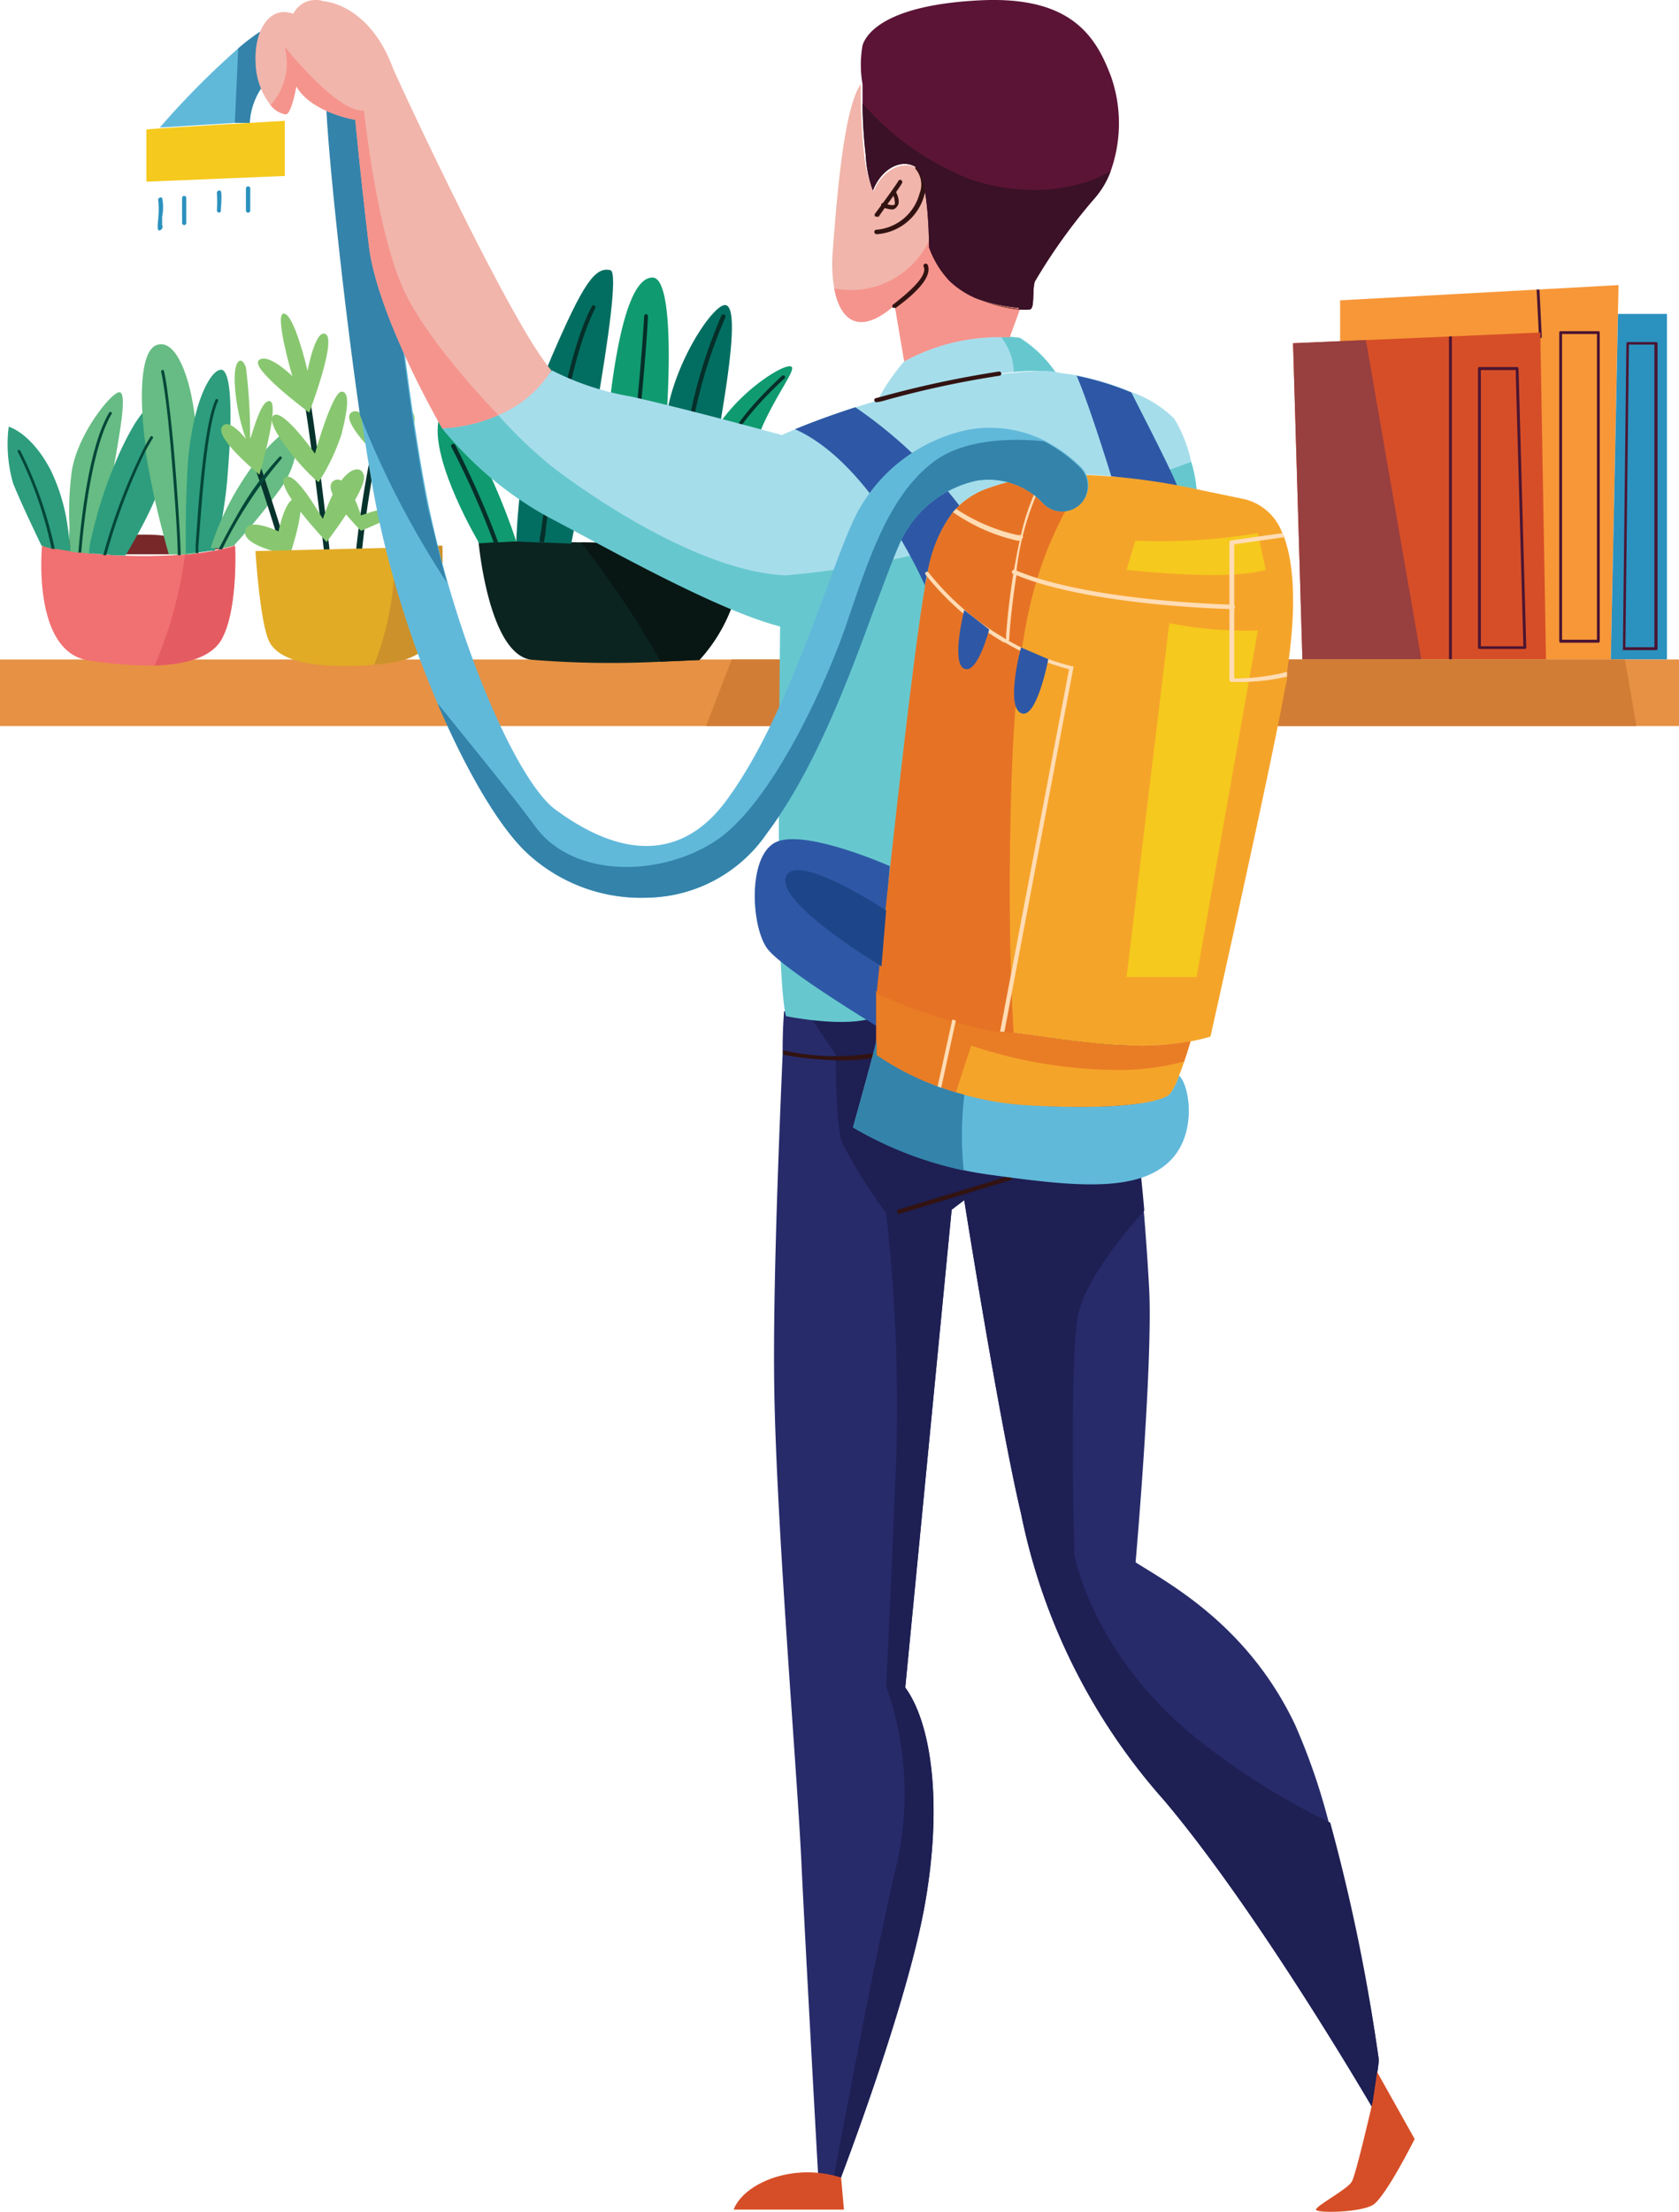 <svg id="ëÎÓÈ_1" data-name="ëÎÓÈ 1" xmlns="http://www.w3.org/2000/svg" viewBox="0 0 100.23 131.97"><defs><style>.cls-1{fill:#f79738;}.cls-2{fill:#4b1532;}.cls-3{fill:#d64e27;}.cls-4{fill:#2b91be;}.cls-5{fill:#983f40;}.cls-6{fill:#e69143;}.cls-7{fill:#d17d35;}.cls-8{fill:#0c2420;}.cls-9{fill:#109a70;}.cls-10{fill:#062f29;}.cls-11{fill:#026e61;}.cls-12{fill:#081714;}.cls-13{fill:#782829;}.cls-14{fill:#f17071;}.cls-15{fill:#2d9d7d;}.cls-16{fill:#66bc84;}.cls-17{fill:#06332c;}.cls-18{fill:#88c770;}.cls-19{fill:#e1ab25;}.cls-20{fill:#044738;}.cls-21{fill:#e55b62;}.cls-22{fill:#cc912a;}.cls-23{fill:#61b9da;}.cls-24{fill:#3483aa;}.cls-25{fill:#272b6a;}.cls-26{fill:#1e1f53;}.cls-27{fill:#a6ddeb;}.cls-28{fill:#66c8ce;}.cls-29{fill:#f1b5ab;}.cls-30{fill:#f5948d;}.cls-31{fill:#321312;}.cls-32{fill:#9d4236;}.cls-33{fill:#5b1436;}.cls-34{fill:#2e58a6;}.cls-35{fill:#f5a42a;}.cls-36,.cls-38{fill:#e67325;}.cls-36{opacity:0.8;}.cls-37{fill:#f5c91d;}.cls-39{fill:#ffdcb4;}.cls-40{fill:#1c4689;}.cls-41{fill:#3a1126;}</style></defs><polygon class="cls-1" points="96.62 17.01 96.16 39.35 80.81 39.35 80 20.35 80 17.92 91.72 17.28 91.9 17.27 96.62 17.01"/><path class="cls-2" d="M135.73,65.79h-2.25a.09.09,0,0,1-.08-.09V47.29a.08.08,0,0,1,.08-.09h2.25a.08.08,0,0,1,.09.09V65.7A.09.09,0,0,1,135.73,65.79Zm-2.16-.18h2.08V47.37h-2.08Z" transform="translate(-40.32 -27.44)"/><path class="cls-2" d="M132.36,47.53a.09.09,0,0,1-.08.09h0a.09.09,0,0,1-.09-.09l-.14-2.81h.17Z" transform="translate(-40.32 -27.44)"/><polygon class="cls-3" points="92.29 39.35 77.75 39.35 77.19 20.48 81.54 20.29 86.5 20.08 86.67 20.07 91.95 19.84 92.29 39.35"/><path class="cls-2" d="M131.35,66.16h-2.72a.09.09,0,0,1-.08-.09V49.42a.09.09,0,0,1,.08-.08h2.26a.08.08,0,0,1,.08.08l.46,16.63v0A.09.09,0,0,1,131.35,66.16ZM128.72,66h2.54l-.46-16.48h-2.08Z" transform="translate(-40.32 -27.44)"/><polygon class="cls-2" points="86.67 20.07 86.67 39.35 86.5 39.35 86.5 20.08 86.67 20.07"/><polygon class="cls-4" points="96.59 18.73 99.51 18.73 99.51 39.35 96.16 39.35 96.59 18.73"/><path class="cls-2" d="M139.17,66.23h-1.91l-.06,0a.14.14,0,0,1,0-.07l.21-18.22a.09.09,0,0,1,.09-.09h1.69a.09.09,0,0,1,.08.09V66.15A.09.09,0,0,1,139.17,66.23Zm-1.82-.17h1.73V48h-1.52Z" transform="translate(-40.32 -27.44)"/><polygon class="cls-5" points="84.85 39.35 77.75 39.35 77.19 20.48 81.54 20.29 84.85 39.35"/><rect class="cls-6" y="39.35" width="100.23" height="3.97"/><polygon class="cls-7" points="97.69 43.32 42.15 43.32 43.68 39.35 97 39.35 97.69 43.32"/><path class="cls-8" d="M84.61,60a9.71,9.71,0,0,1-2.54,6.82l-2.31.1A58.28,58.28,0,0,1,72,66.8c-2.54-.39-3.12-7.1-3.12-7.1l6.07.1Z" transform="translate(-40.32 -27.44)"/><path class="cls-9" d="M71.14,59.74l-1.08.06-.27,0-.86.06s-2.88-4.82-2.44-7.29S69.66,55.28,71.14,59.74Z" transform="translate(-40.32 -27.44)"/><path class="cls-10" d="M70.06,59.8l-.27,0a50.83,50.83,0,0,0-2.52-5.68A.13.13,0,1,1,67.5,54,53.41,53.41,0,0,1,70.06,59.8Z" transform="translate(-40.32 -27.44)"/><path class="cls-11" d="M74.42,59.88l-1.63-.07h-.26l-1.39-.06s.18-6.54,2.1-11,2.61-5.4,3.52-5.19S74.42,59.88,74.42,59.88Z" transform="translate(-40.32 -27.44)"/><path class="cls-10" d="M75.84,45.86C74.24,49,73.3,56,72.9,59c0,.34-.08.59-.11.79h-.26c0-.23.07-.51.11-.82.41-3,1.35-10.06,3-13.24a.12.12,0,0,1,.17-.06A.14.14,0,0,1,75.84,45.86Z" transform="translate(-40.32 -27.44)"/><path class="cls-9" d="M80.09,52.62h0c0,.1,0,.2,0,.3V53s0,.08,0,.13a59.13,59.13,0,0,1-1,6.75l-1.35,0H77.5l-1.49,0s.42-6.67.91-10S78.15,44,79.27,44,80.35,48.94,80.09,52.62Z" transform="translate(-40.32 -27.44)"/><path class="cls-10" d="M79,46.31c-.11,2.72-1,11.41-1.27,13.55H77.5c.22-2,1.14-10.64,1.27-13.55a.14.14,0,0,1,.13-.13A.13.13,0,0,1,79,46.31Z" transform="translate(-40.32 -27.44)"/><path class="cls-11" d="M83.36,52.44c-.16.94-.34,1.82-.5,2.52a37.82,37.82,0,0,1-1.07,3.81c-.24.74-.41,1.15-.41,1.15H79.71s.18-3.46.35-6.89v-.08c0-.1,0-.2,0-.3h0c.33-3.36,2.89-7.2,3.6-7S83.87,49.4,83.36,52.44Z" transform="translate(-40.32 -27.44)"/><path class="cls-10" d="M83.62,46.38a29.26,29.26,0,0,0-2.1,7.28c-.24,2.12-.75,5.25-.92,6.25h-.25c.15-1,.67-4.14.91-6.27a30.24,30.24,0,0,1,2.14-7.4.14.14,0,0,1,.19,0A.14.14,0,0,1,83.62,46.38Z" transform="translate(-40.32 -27.44)"/><path class="cls-9" d="M85.11,55.07A18.1,18.1,0,0,1,83.43,60l-.85,0h-.74s0-.45,0-1.15a14.41,14.41,0,0,1,.75-4.88,6.18,6.18,0,0,1,.82-1.45c1.44-2,3.86-3.48,4.17-3.19S85.72,52.11,85.11,55.07Z" transform="translate(-40.32 -27.44)"/><path class="cls-10" d="M87.12,50.05s-2.72,2.46-3.2,4c-.29,1-.73,3-1,4.54-.15.69-.24,1.11-.3,1.36h-.26c.07-.32.19-.85.3-1.4.32-1.52.76-3.59,1.06-4.56.49-1.6,3.15-4,3.27-4.11a.12.12,0,0,1,.18,0A.13.13,0,0,1,87.12,50.05Z" transform="translate(-40.32 -27.44)"/><path class="cls-12" d="M84.61,60a9.71,9.71,0,0,1-2.54,6.82l-2.31.1A58,58,0,0,0,75,59.8Z" transform="translate(-40.32 -27.44)"/><path class="cls-13" d="M54.34,60l-.12,0a10.42,10.42,0,0,1-1.09.23l-.23,0c-.28,0-.58.09-.92.13l-.59.07-1,.08c-.52,0-1.07,0-1.65,0q-.48,0-.93,0c-.7,0-1.36-.08-2-.14l-.21,0c-.4,0-.77-.09-1.1-.14h0c-1-.14-1.69-.29-1.69-.29a13.74,13.74,0,0,1,1.64-.35h.06c.37-.07.79-.12,1.27-.17l.38,0c.7-.06,1.48-.09,2.35-.08h.21c.47,0,.91,0,1.33.06s.93.06,1.33.11l.62.07c.42,0,.78.1,1.09.15l.18,0c.53.09.87.17,1,.21Z" transform="translate(-40.32 -27.44)"/><path class="cls-14" d="M53.55,65.58c-.61,1.08-2.15,1.51-4,1.57a24.65,24.65,0,0,1-3.93-.3C42.2,66.33,42.83,60,42.83,60a30.21,30.21,0,0,0,8.51.52,15.48,15.48,0,0,0,3-.52S54.54,63.79,53.55,65.58Z" transform="translate(-40.32 -27.44)"/><path class="cls-15" d="M44.54,60.33h0l-.9-.14-.19,0L42.8,60c-.43-.89-1.31-2.74-1.7-3.73a8.41,8.41,0,0,1-.26-3.37s1.34.35,2.51,2.6a11.19,11.19,0,0,1,1,3.31h0c.05.31.08.59.1.82C44.54,60.08,44.54,60.33,44.54,60.33Z" transform="translate(-40.32 -27.44)"/><path class="cls-16" d="M47.13,55.23h0c-.05.27-.09.55-.14.81a32.61,32.61,0,0,1-.84,3.43c-.13.43-.25.79-.32,1l-.21,0-.5-.06-.17,0-.43-.06h0c0-.17,0-.39-.05-.64s0-.53,0-.83h0a18.29,18.29,0,0,1,.14-3.36c.37-2.27,2.49-4.84,2.88-4.67S47.5,53.09,47.13,55.23Z" transform="translate(-40.32 -27.44)"/><path class="cls-15" d="M50.68,54.08c0,.13-.09.26-.14.4-.17.5-.35,1-.51,1.53a13.05,13.05,0,0,1-.51,1.34h0c-.32.74-.69,1.45-1,2s-.55,1-.72,1.23c-.39,0-.76,0-1.12-.06l-.18,0-.65-.06-.21,0q0-.44.15-1a25.87,25.87,0,0,1,1.36-4.27h0a17.23,17.23,0,0,1,1.24-2.51c.12-.18.24-.35.37-.52a5.7,5.7,0,0,1,1.41-1.36l.16-.09c.46-.24.84-.24,1,.06C51.59,51.3,51.19,52.56,50.68,54.08Z" transform="translate(-40.32 -27.44)"/><path class="cls-16" d="M52,59.64c0,.16,0,.32,0,.46h0v.36h0l-.57.06-.28,0h-.18l-.57,0c-.08-.26-.19-.66-.32-1.16s-.34-1.31-.52-2.11h0c-.16-.73-.32-1.53-.46-2.33l-.09-.6h0c0-.1,0-.2,0-.3-.09-.64-.16-1.3-.19-1.92-.12-2.14.1-4,1-4.11,1-.18,1.87,1.84,2.16,4.58,0,.51.09,1.06.11,1.61C52,56.4,52,58.39,52,59.64Z" transform="translate(-40.32 -27.44)"/><path class="cls-15" d="M53.91,55.76a26.14,26.14,0,0,1-.39,2.92c-.09.45-.18.83-.26,1.14s-.09.35-.13.48l-.23,0-.76.11-.16,0h0l-.57.06c0-.24,0-.56,0-1,0-.79,0-1.91.08-3.52a18.46,18.46,0,0,1,.41-3.38c.48-2.14,1.24-3.18,1.69-3.06C54.18,49.78,54.17,52.55,53.91,55.76Z" transform="translate(-40.32 -27.44)"/><path class="cls-16" d="M57.11,56.53A35.81,35.81,0,0,1,54.27,60l-.05,0-.64.15-.22,0-.23,0-.23,0c.05-.19.12-.37.18-.55.13-.38.28-.75.44-1.11,1.4-3.19,3.58-5.38,4.07-5.34S58.33,54.76,57.11,56.53Z" transform="translate(-40.32 -27.44)"/><path class="cls-17" d="M59.82,60.39a.16.16,0,0,1-.17-.15c0-.06-.68-5.88-1.11-8.55a.18.18,0,0,1,.35-.06c.42,2.68,1.09,8.51,1.1,8.57a.18.18,0,0,1-.15.19Z" transform="translate(-40.32 -27.44)"/><path class="cls-17" d="M57.32,60.48a.17.17,0,0,1-.17-.13S56,56.57,55.41,55a.17.17,0,1,1,.33-.11c.57,1.58,1.73,5.34,1.74,5.37a.18.18,0,0,1-.11.22Z" transform="translate(-40.32 -27.44)"/><path class="cls-17" d="M61.75,60.34h0a.17.17,0,0,1-.16-.19,61.88,61.88,0,0,1,1.22-7.25.17.17,0,0,1,.21-.13.17.17,0,0,1,.12.21,59.06,59.06,0,0,0-1.2,7.21A.17.17,0,0,1,61.75,60.34Z" transform="translate(-40.32 -27.44)"/><path class="cls-18" d="M58.78,52.06s1.62-4.25,1-4.67-1.1,2.17-1.1,2.17-.77-3.33-1.4-3.41.49,3.73.49,3.73-1.47-1.44-2-.94S58.78,52.06,58.78,52.06Z" transform="translate(-40.32 -27.44)"/><path class="cls-18" d="M55.81,55.76s1.22-4.21.63-4.38-1.14,2.35-1.19,2.19A32,32,0,0,0,55,49.36c-.26-.75-.79-.5-.65,1.22A11.84,11.84,0,0,0,55,53.63s-1.07-1.38-1.44-.69S55.81,55.76,55.81,55.76Z" transform="translate(-40.32 -27.44)"/><path class="cls-18" d="M59.6,58.39c0,.12-1.65-3-2.28-2.45s2.5,3.84,2.5,3.84,2.36-3.08,2.23-3.92S60.62,55.26,59.6,58.39Z" transform="translate(-40.32 -27.44)"/><path class="cls-18" d="M56.6,52.28c-.42.58,1.86,3.28,2.74,3.93a12.38,12.38,0,0,0,1.37-2.87c.3-1.22.56-2.54,0-2.53s-1.59,3.7-1.59,3.7S57.09,51.61,56.6,52.28Z" transform="translate(-40.32 -27.44)"/><path class="cls-18" d="M57.63,60.56s1.12-3.36.41-3.41-1.09,2-1.09,2-1.87-.92-2,0S57.63,60.56,57.63,60.56Z" transform="translate(-40.32 -27.44)"/><path class="cls-18" d="M61.87,59.11s2.54-1,2.34-1.34-2.34.42-2.34.42-.8-2.61-1.64-2.06S61.87,59.11,61.87,59.11Z" transform="translate(-40.32 -27.44)"/><path class="cls-18" d="M62.62,54.42s2.73-.8,2.43-2.13-1.92,1.24-1.92,1.24,1.3-3,.47-3.22-.93,3-.93,3-.71-1.7-1.37-1.26S62.62,54.42,62.62,54.42Z" transform="translate(-40.32 -27.44)"/><path class="cls-19" d="M66.39,64.65c-.41,1.5-1,2.23-3.73,2.45l-.67.05c-3.3.15-4.9-.36-5.52-1.29s-.9-5.54-.9-5.54l8.32-.2L66.72,60A19.89,19.89,0,0,1,66.39,64.65Z" transform="translate(-40.32 -27.44)"/><path class="cls-20" d="M43.59,60.19l-.19,0a23.48,23.48,0,0,0-2-5.76.09.09,0,0,1,0-.12.08.08,0,0,1,.12,0A24.39,24.39,0,0,1,43.59,60.19Z" transform="translate(-40.32 -27.44)"/><path class="cls-20" d="M47,52.11c-1.29,2.14-1.74,7.2-1.83,8.3l-.17,0c.09-1.13.52-6.17,1.85-8.37a.09.09,0,0,1,.12,0A.1.1,0,0,1,47,52.11Z" transform="translate(-40.32 -27.44)"/><path class="cls-20" d="M49.46,53.56c-.17.27-.33.56-.49.86a35.75,35.75,0,0,0-2.31,6.15l-.18,0a35.72,35.72,0,0,1,2.45-6.43c.12-.22.25-.45.38-.65a.08.08,0,0,1,.12,0A.1.1,0,0,1,49.46,53.56Z" transform="translate(-40.32 -27.44)"/><path class="cls-20" d="M51.11,60.57h-.18c0-1.06-.18-3.61-.39-6.09h0c-.11-1.3-.24-2.59-.39-3.64-.07-.46-.13-.88-.21-1.22a.11.11,0,0,1,.07-.11.09.09,0,0,1,.1.07c.07.33.14.72.2,1.17.13,1,.26,2.12.37,3.33h0C50.91,56.65,51.08,59.4,51.11,60.57Z" transform="translate(-40.32 -27.44)"/><path class="cls-20" d="M53.34,51.36c-.71,1.53-1,6.53-1.18,8.67,0,.17,0,.31,0,.42l-.16,0h0c0-.11,0-.24,0-.37h0A.22.22,0,0,0,52,60c.14-2.15.47-7.18,1.2-8.73a.08.08,0,0,1,.11,0A.08.08,0,0,1,53.34,51.36Z" transform="translate(-40.32 -27.44)"/><path class="cls-20" d="M57.12,54.82a25.12,25.12,0,0,0-3.54,5.4l-.22,0,.18-.33c.2-.39.52-1,.9-1.65A18.15,18.15,0,0,1,57,54.7a.08.08,0,0,1,.12,0A.09.09,0,0,1,57.12,54.82Z" transform="translate(-40.32 -27.44)"/><path class="cls-21" d="M53.55,65.58c-.61,1.08-2.15,1.51-4,1.57a24.73,24.73,0,0,0,1.81-6.59,15.48,15.48,0,0,0,3-.52S54.54,63.79,53.55,65.58Z" transform="translate(-40.32 -27.44)"/><path class="cls-22" d="M66.39,64.65c-.41,1.5-1,2.23-3.73,2.45a18,18,0,0,0,1.23-7L66.72,60A19.89,19.89,0,0,1,66.39,64.65Z" transform="translate(-40.32 -27.44)"/><path class="cls-23" d="M56.1,32.45a4.1,4.1,0,0,0-.87,2.32l-.89,0-4.48.28a49.2,49.2,0,0,1,4.68-4.72,12.72,12.72,0,0,1,1.31-1A22.67,22.67,0,0,0,56.1,32.45Z" transform="translate(-40.32 -27.44)"/><path class="cls-24" d="M56.1,32.45a4.1,4.1,0,0,0-.87,2.32l-.89,0,.2-4.44a12.72,12.72,0,0,1,1.31-1A22.67,22.67,0,0,0,56.1,32.45Z" transform="translate(-40.32 -27.44)"/><path class="cls-25" d="M122.63,150.34c0,.29-.4,2.83-.4,2.83s-6.75-11.6-12.4-18.29a36.67,36.67,0,0,1-8.56-17.14c-1.29-5.43-3.39-18.69-3.39-18.69l-.75.57-2.77,28.51c1.56,2.13,2.25,6.92,1.16,13s-5.08,16.45-5.08,16.45l-.37-.1-.91-.25s-.74-13.21-1-18.69-1.5-20.2-1.62-28.33c-.09-6,.31-15.4.5-19.87,0-.09,0-.18,0-.26,0-1.39.09-2.25.08-2.3l1.45.14,19.83,1.88-.11,6.79s.14,1.16.3,3c.11,1.29.23,2.92.33,4.74.23,4.5-.81,16.33-.81,16.33,2,1.27,6.7,3.75,9.52,9.69a37.56,37.56,0,0,1,2,5.78A112.31,112.31,0,0,1,122.63,150.34Z" transform="translate(-40.32 -27.44)"/><path class="cls-26" d="M122.63,150.34c0,.29-.4,2.83-.4,2.83s-6.75-11.6-12.4-18.29a36.67,36.67,0,0,1-8.56-17.14c-1.29-5.43-3.39-18.69-3.39-18.69l-.75.57-2.77,28.51c1.56,2.13,2.25,6.92,1.16,13s-5.08,16.45-5.08,16.45l-.37-.1c.76-4.09,2.66-14.15,3.76-18.71a19.2,19.2,0,0,0-.61-10.73s.33-6.58.61-13.85a102.17,102.17,0,0,0-.61-14.36,33.72,33.72,0,0,1-2.61-4.16c-.43-1.13-.4-5.29-.4-5.29L88.61,88l19.83,1.88-.11,6.79s.14,1.16.3,3c-1.52,1.71-3.73,4.48-4,6.5-.47,3.12-.18,14-.18,14s1.08,6.23,7.74,11.34a42.09,42.09,0,0,0,7.54,4.68A112.31,112.31,0,0,1,122.63,150.34Z" transform="translate(-40.32 -27.44)"/><path class="cls-27" d="M103.33,49.65c-.32,0-.64-.07-1-.08a13.5,13.5,0,0,0-1.49.06,46,46,0,0,0-8.12,1.68A11.71,11.71,0,0,1,94.3,49c.62-.61,3.47-1.49,5.81-1.49a8,8,0,0,1,1.12.08A7.26,7.26,0,0,1,103.33,49.65Z" transform="translate(-40.32 -27.44)"/><path class="cls-28" d="M103.33,49.65c-.32,0-.64-.07-1-.08a13.5,13.5,0,0,0-1.49.06,3.48,3.48,0,0,0-.78-2.1,8,8,0,0,1,1.12.08A7.26,7.26,0,0,1,103.33,49.65Z" transform="translate(-40.32 -27.44)"/><path class="cls-27" d="M111.75,56.64l-1.16-.23h0c-.68-.12-1.37-.24-2.08-.34s-1.23-.15-1.85-.21h0a17.46,17.46,0,0,0-7.17.71,5,5,0,0,0-1.84,1,4.11,4.11,0,0,0-.44.48,5.71,5.71,0,0,0-.41.6,1.71,1.71,0,0,0-.13.23,2.6,2.6,0,0,0-.13.24l-.12.26-.09.21-.13.33a.78.78,0,0,0-.05.14l0,.15,0,.08-.12.38c0,.09-.05.18-.07.27-.07.26-.14.54-.2.84s-.07.33-.1.54c-.88,4.92-2.88,24.21-2.88,24.21l.57.26-.57,1c.09,0,1.66-.55,0,.23s-5.44,0-5.44,0-.35-1-.41-7.1.06-16.15.06-16.15c-3.92-1-10.9-5-13.85-6.53A21.37,21.37,0,0,1,66.72,53,10.77,10.77,0,0,0,70,52.13l.21-.12a14.56,14.56,0,0,0,3.06-2.47,16.33,16.33,0,0,0,4.67,1.55C81.32,51.84,87,53.4,87,53.4c.25-.12.53-.24.8-.35,1.11-.46,2.33-.9,3.6-1.31l1.39-.43a37.74,37.74,0,0,1,9.61-1.74c.31,0,.63,0,1,.08s.81.11,1.21.19a17.15,17.15,0,0,1,3.27,1,6.92,6.92,0,0,1,2.53,1.57A8.09,8.09,0,0,1,111.43,55,7.65,7.65,0,0,1,111.75,56.64Z" transform="translate(-40.32 -27.44)"/><path class="cls-28" d="M87.2,61.77a54,54,0,0,0,8.85-1.51l0,.08-.12.38c0,.09-.05.18-.07.27-.07.26-.14.54-.2.84s-.07.33-.1.54c-.88,4.92-2.88,24.21-2.88,24.21l.57.26-.57,1c.09,0,1.66-.55,0,.23s-5.44,0-5.44,0-.35-1-.41-7.1.06-16.15.06-16.15c-3.92-1-10.9-5-13.85-6.53A21.37,21.37,0,0,1,66.72,53,10.77,10.77,0,0,0,70,52.13a26.58,26.58,0,0,0,3.27,3.15C74.94,56.57,81.79,61.51,87.2,61.77Z" transform="translate(-40.32 -27.44)"/><path class="cls-28" d="M111.75,56.64l-1.16-.23h0c-.68-.12-1.37-.24-2.08-.34L111.43,55A7.65,7.65,0,0,1,111.75,56.64Z" transform="translate(-40.32 -27.44)"/><path class="cls-29" d="M101.19,45.93l-.6,1.64A11.84,11.84,0,0,0,94.3,49l-.57-3.35c-2.14,1.88-3.26.88-3.61-1a8.77,8.77,0,0,1-.09-2.2c.23-3,.64-8.53,1.68-10v0c0,.15,0,.26,0,.33a33.11,33.11,0,0,0,.2,3.89,7,7,0,0,0,.56,2.19C93,37.57,94.2,37,95,37.45c.64.37.79,3.07.83,4.26,0,.34,0,.56,0,.56a3.93,3.93,0,0,0,1.22,2,5.72,5.72,0,0,0,.51.46,4.46,4.46,0,0,0,1.1.59h0A8.17,8.17,0,0,0,101.19,45.93Z" transform="translate(-40.32 -27.44)"/><path class="cls-30" d="M101.19,45.93l-.6,1.64A11.84,11.84,0,0,0,94.3,49l-.57-3.35c-2.14,1.88-3.26.88-3.61-1a5.17,5.17,0,0,0,5.73-3c0,.34,0,.56,0,.56a3.93,3.93,0,0,0,1.22,2,5.72,5.72,0,0,0,.51.46,4.46,4.46,0,0,0,1.1.59h0A8.17,8.17,0,0,0,101.19,45.93Z" transform="translate(-40.32 -27.44)"/><path class="cls-31" d="M94,99.87a.14.14,0,0,1-.13-.1.13.13,0,0,1,.09-.16l6.59-2a.14.14,0,0,1,.17.09.13.13,0,0,1-.09.16l-6.59,2Z" transform="translate(-40.32 -27.44)"/><path class="cls-31" d="M92.67,90.51a9.93,9.93,0,0,1-2.11.2,20.07,20.07,0,0,1-3.49-.34c0-.09,0-.18,0-.26a14.42,14.42,0,0,0,5.53.15.13.13,0,0,1,.16.1A.12.12,0,0,1,92.67,90.51Z" transform="translate(-40.32 -27.44)"/><polygon class="cls-32" points="58.37 17.84 58.36 17.83 58.37 17.83 58.37 17.84"/><path class="cls-32" d="M98.7,45.28a8.17,8.17,0,0,0,2.49.65l0-.09A10.24,10.24,0,0,1,98.7,45.28Z" transform="translate(-40.32 -27.44)"/><path class="cls-33" d="M106.62,37.66a5.23,5.23,0,0,1-1,1.66,33.64,33.64,0,0,0-3.52,4.91c-.17.46,0,1.61-.29,1.67a2.8,2.8,0,0,1-.67,0l0-.09a10.24,10.24,0,0,1-2.53-.56h0a5.28,5.28,0,0,1-1.61-1.05,5.76,5.76,0,0,1-1.22-2s0-4.35-.84-4.82-2,.12-2.51,1.43A7,7,0,0,1,92,36.69a29,29,0,0,1-.19-3.08c0-.49,0-.81,0-.81s0-.18,0-.33a6.72,6.72,0,0,1,0-2.32c.25-.81,1.57-2.42,7-2.69s6.93,2.11,7.85,4.59A8.49,8.49,0,0,1,106.62,37.66Z" transform="translate(-40.32 -27.44)"/><path class="cls-32" d="M97.08,44.23a5.75,5.75,0,0,1-1.22-2A3.9,3.9,0,0,0,97.08,44.23Z" transform="translate(-40.32 -27.44)"/><path class="cls-34" d="M93.44,79.12l-.22,2.64-.28,3.34-.29,3.56s-5.44-3.29-6.48-4.56-1.27-5.83.61-6.47S93.44,79.12,93.44,79.12Z" transform="translate(-40.32 -27.44)"/><path class="cls-34" d="M110.59,56.41h0l-3.93-.55h0s-1.33-4.33-2.07-6a17.15,17.15,0,0,1,3.27,1C108.43,52,110.1,55.21,110.59,56.41Z" transform="translate(-40.32 -27.44)"/><path class="cls-3" d="M90.53,157.37a6.55,6.55,0,0,0-4,0c-2.07.7-2.41,1.91-2.41,1.91h6.58Z" transform="translate(-40.32 -27.44)"/><path class="cls-3" d="M122.28,152.78s-1,4.37-1.26,4.83-2.14,1.44-2.14,1.67,2.65.18,3.4-.28,2.49-3.93,2.49-3.93l-2.24-4Z" transform="translate(-40.32 -27.44)"/><path class="cls-23" d="M109.83,97c-2.08,1.62-5.89,1.16-10.51.52-.5-.07-1-.15-1.47-.26a22.26,22.26,0,0,1-6.61-2.56s1.41-5,1.41-5.26v.93a16.49,16.49,0,0,0,5.24,2.37,18.91,18.91,0,0,0,3.74.63c5.48.34,8.08-.18,8.54-.69a4.19,4.19,0,0,0,.53-1.07C111.35,92.17,111.9,95.41,109.83,97Z" transform="translate(-40.32 -27.44)"/><path class="cls-35" d="M111.39,89.57s-.16.56-.38,1.21c-.09.28-.2.57-.31.85a4.19,4.19,0,0,1-.53,1.07c-.46.51-3.06,1-8.54.69a18.41,18.41,0,0,1-4.21-.76l-.92-.3-.25-.09a15.07,15.07,0,0,1-3.6-1.85V86.58l.57.26a33,33,0,0,0,3.91,1.41l.25.08a24.46,24.46,0,0,0,3.16.67c3.67.52,7.47,1.22,10.84.57Z" transform="translate(-40.32 -27.44)"/><path class="cls-34" d="M97.6,57.63a4,4,0,0,0-.44.47,5.71,5.71,0,0,0-.41.6,1.71,1.71,0,0,0-.13.23,1.83,1.83,0,0,0-.13.24l-.12.26-.09.21-.13.33a.78.78,0,0,0-.05.14c0,.07,0,.15-.08.23l-.12.38c0,.09-.05.18-.07.27-.07.26-.14.54-.2.84s-.07.33-.1.54C95,61.16,92,54.93,87.78,53.05c1.11-.46,2.33-.9,3.6-1.31a27.11,27.11,0,0,1,6.22,5.88Z" transform="translate(-40.32 -27.44)"/><path class="cls-35" d="M117.15,67.53l0,.28c0,.26-.08.52-.13.77-.75,4.27-4.44,20.71-4.44,20.71a11.52,11.52,0,0,1-1.16.28c-3.28.63-7,0-10.55-.52l-.29,0-.26,0-.26,0a30.69,30.69,0,0,1-6.8-2.08l-.57-.26s2-19.28,2.88-24.21c0-.21.07-.39.1-.54s0-.07,0-.1,0-.19.07-.29A8.1,8.1,0,0,1,97.21,58l.18-.2.21-.21a4.92,4.92,0,0,1,1.84-1.06,13.8,13.8,0,0,1,2.94-.67h0l.32,0a18.54,18.54,0,0,1,2.47-.08,37.72,37.72,0,0,1,6.58.85l2.75.57a3.21,3.21,0,0,1,2.35,2,2.56,2.56,0,0,1,.11.24C117.77,61.63,117.56,64.84,117.15,67.53Z" transform="translate(-40.32 -27.44)"/><path class="cls-36" d="M111.39,89.57s-.16.56-.38,1.21a15.39,15.39,0,0,1-3.71.5,28,28,0,0,1-9-1.45s-.55,1.63-.92,2.8l-.92-.3-.25-.09a15.07,15.07,0,0,1-3.6-1.85V86.58l.57.26a33,33,0,0,0,3.91,1.41l.25.08a24.46,24.46,0,0,0,3.16.67c3.67.52,7.47,1.22,10.84.57Z" transform="translate(-40.32 -27.44)"/><path class="cls-37" d="M49.06,35.17c.18-.06,8.26-.52,8.26-.52v3.29l-8.26.34Z" transform="translate(-40.32 -27.44)"/><path class="cls-38" d="M100.83,89.05l-.29,0-.26,0-.26,0a30.69,30.69,0,0,1-6.8-2.08l-.57-.26s2-19.28,2.88-24.21c0-.21.07-.39.1-.54s0-.07,0-.1,0-.19.07-.29A8.1,8.1,0,0,1,97.21,58l.18-.2.21-.21a4.92,4.92,0,0,1,1.84-1.06,13.8,13.8,0,0,1,2.94-.67h0l.32,0a18.54,18.54,0,0,1,2.47-.08c-3,4.81-4.22,8.5-4.5,19.41C100.51,81.38,100.65,86,100.83,89.05Z" transform="translate(-40.32 -27.44)"/><path class="cls-23" d="M104.83,57.5a1.56,1.56,0,0,1-2.21,0,4.47,4.47,0,0,0-4-1.38,6.55,6.55,0,0,0-4.44,3.42c-.48,1-1,2.49-1.68,4.24-1.47,4-3.48,9.49-6.4,13.38A8.81,8.81,0,0,1,79,81a10,10,0,0,1-7.33-2.77c-1.66-1.62-3.57-4.93-5.24-8.84h0a60.71,60.71,0,0,1-3.5-11c-.35-1.65-.71-3.83-1.06-6.24-1.16-8-2.18-18.38-2-19.16a1.56,1.56,0,0,1,3.07.43c0,1.19,1.38,16.51,3,24.32.32,1.51.69,3,1.09,4.4C69,69,71.69,74.43,73.47,75.74c5.22,3.84,8.38,1.89,10.13-.43,2.64-3.51,4.56-8.75,6-12.57.68-1.84,1.26-3.43,1.81-4.55a9.76,9.76,0,0,1,6.71-5.11,7.31,7.31,0,0,1,4.55.65h0a8.79,8.79,0,0,1,2.16,1.56A1.56,1.56,0,0,1,104.83,57.5Z" transform="translate(-40.32 -27.44)"/><path class="cls-39" d="M104.41,67.22,100.28,89l-.26,0,4.12-21.63a14.93,14.93,0,0,1-3.84-1.6l-.06,0h0a16.94,16.94,0,0,1-4.58-3.93l-.07-.09a.13.13,0,0,1,0-.18.14.14,0,0,1,.11,0,.12.12,0,0,1,.07.05,16.14,16.14,0,0,0,4.43,3.85,2.07,2.07,0,0,0,.25.15,14.63,14.63,0,0,0,3.85,1.57A.14.14,0,0,1,104.41,67.22Z" transform="translate(-40.32 -27.44)"/><path class="cls-37" d="M110.12,64.62a24,24,0,0,0,5.29.44l-3.66,20.68h-4.18Z" transform="translate(-40.32 -27.44)"/><path class="cls-37" d="M108.09,59.7l-.52,1.74s6,.7,8.31,0l-.47-2.19A35.21,35.21,0,0,1,108.09,59.7Z" transform="translate(-40.32 -27.44)"/><path class="cls-39" d="M97.38,88.33l-.87,4v0a.14.14,0,0,1-.12.09h0a.13.13,0,0,1-.1-.15v0l.88-4Z" transform="translate(-40.32 -27.44)"/><path class="cls-39" d="M102.7,55.87A16.52,16.52,0,0,0,101,61.48c0,.09,0,.18,0,.27-.29,1.81-.41,3.36-.43,3.74a.51.51,0,0,0,0,.09.12.12,0,0,1-.13.12h0s0,0,0,0l-.06,0h0a.15.15,0,0,1,0-.1,1.59,1.59,0,0,0,0-.22,40.43,40.43,0,0,1,.81-5.68l.06-.25a13,13,0,0,1,1.29-3.51h0Z" transform="translate(-40.32 -27.44)"/><path class="cls-39" d="M117.15,67.53l0,.28a12.05,12.05,0,0,1-2.93.32h-.38a.14.14,0,0,1-.13-.13c0-.69,0-2.49,0-4.23v-.26c0-1.91,0-3.67,0-3.7a.13.13,0,0,1,.12-.13l3.06-.43a2.56,2.56,0,0,1,.11.24l-3,.43c0,.86,0,6.37,0,8A12.65,12.65,0,0,0,117.15,67.53Z" transform="translate(-40.32 -27.44)"/><path class="cls-39" d="M113.81,63.78h0c-.08,0-8.56-.18-13-2.1a.12.12,0,0,1-.07-.17.13.13,0,0,1,.17-.06c4.44,1.89,12.87,2.06,13,2.07a.13.13,0,0,1,.13.13A.14.14,0,0,1,113.81,63.78Z" transform="translate(-40.32 -27.44)"/><path class="cls-39" d="M101.32,59.59a.13.13,0,0,1-.13.11h0l-.14,0A10.94,10.94,0,0,1,97.21,58l.18-.2a10.89,10.89,0,0,0,3.7,1.57l.13,0A.12.12,0,0,1,101.32,59.59Z" transform="translate(-40.32 -27.44)"/><path class="cls-31" d="M92.64,51.44a.13.13,0,0,1-.13-.13.13.13,0,0,1,.13-.12l.51-.14a61.77,61.77,0,0,1,6.79-1.44.12.12,0,0,1,.15.11.12.12,0,0,1-.11.14,58.22,58.22,0,0,0-6.76,1.45A3.06,3.06,0,0,1,92.64,51.44Z" transform="translate(-40.32 -27.44)"/><path class="cls-31" d="M93.73,45.8a.16.16,0,0,1-.11,0,.14.14,0,0,1,0-.18l.12-.09c.54-.43,2-1.57,1.72-2.18a.12.12,0,0,1,.07-.17.13.13,0,0,1,.17.06c.33.8-1,1.9-1.8,2.49l-.11.09A.13.13,0,0,1,93.73,45.8Z" transform="translate(-40.32 -27.44)"/><path class="cls-31" d="M92.64,41.41a.12.12,0,0,1-.12-.11.12.12,0,0,1,.1-.15A2.91,2.91,0,0,0,95.21,39,1.45,1.45,0,0,0,95,37.55a.13.13,0,0,1,.15-.21,1.68,1.68,0,0,1,.36,1.7,3.17,3.17,0,0,1-2.79,2.37Z" transform="translate(-40.32 -27.44)"/><path class="cls-31" d="M92.64,40.36l-.07,0a.14.14,0,0,1,0-.19c.51-.68,1.29-1.76,1.37-1.92a.13.13,0,0,1,.17-.07.14.14,0,0,1,.06.18c-.11.23-1.26,1.79-1.39,2A.16.16,0,0,1,92.64,40.36Z" transform="translate(-40.32 -27.44)"/><path class="cls-31" d="M93.59,39.94A1.82,1.82,0,0,1,93,39.8a.13.13,0,0,1-.07-.17.12.12,0,0,1,.17-.07c.48.19.6.11.63.08s0-.41-.12-.6a.14.14,0,0,1,0-.18.14.14,0,0,1,.18,0c.06.11.32.64.08.9A.39.39,0,0,1,93.59,39.94Z" transform="translate(-40.32 -27.44)"/><path class="cls-4" d="M49.84,41.19h0c-.13,0-.12-.16-.07-.76a4.66,4.66,0,0,0,0-1,.14.14,0,0,1,.06-.18.13.13,0,0,1,.17,0,2.93,2.93,0,0,1,0,1.12c0,.19,0,.41,0,.51a.14.14,0,0,1,0,.17A.2.2,0,0,1,49.84,41.19Z" transform="translate(-40.32 -27.44)"/><path class="cls-4" d="M51.32,40.87a.13.13,0,0,1-.13-.14V39.26a.12.12,0,0,1,.13-.13.12.12,0,0,1,.12.13v1.47A.13.13,0,0,1,51.32,40.87Z" transform="translate(-40.32 -27.44)"/><path class="cls-4" d="M53.39,40.13h0a.14.14,0,0,1-.12-.14,8.38,8.38,0,0,0,0-1,.14.14,0,0,1,0-.06.14.14,0,0,1,.23-.09s.09.09,0,1.11A.13.13,0,0,1,53.39,40.13Z" transform="translate(-40.32 -27.44)"/><path class="cls-4" d="M55.12,40.13A.13.13,0,0,1,55,40V38.69a.13.13,0,1,1,.26,0V40A.13.13,0,0,1,55.12,40.13Z" transform="translate(-40.32 -27.44)"/><path class="cls-40" d="M93.22,81.76l-.28,3.34c-1.82-1.12-6.19-4-5.71-5.33S91.53,80.68,93.22,81.76Z" transform="translate(-40.32 -27.44)"/><path class="cls-34" d="M97.88,63.84s-.8,3.15,0,3.5S99.37,65,99.37,65Z" transform="translate(-40.32 -27.44)"/><path class="cls-34" d="M101.27,66.07s-.94,3.49,0,3.92,1.63-3.22,1.63-3.22Z" transform="translate(-40.32 -27.44)"/><path class="cls-41" d="M106.62,37.66a5.23,5.23,0,0,1-1,1.66,33.64,33.64,0,0,0-3.52,4.91c-.17.46,0,1.61-.29,1.67a2.8,2.8,0,0,1-.67,0l0-.09a10.24,10.24,0,0,1-2.53-.56h0a5.28,5.28,0,0,1-1.61-1.05,5.76,5.76,0,0,1-1.22-2s0-4.35-.84-4.82-2,.12-2.51,1.43A7,7,0,0,1,92,36.69a29,29,0,0,1-.19-3.08,16.32,16.32,0,0,0,5.62,4.18C99,38.61,103.24,39.58,106.62,37.66Z" transform="translate(-40.32 -27.44)"/><path class="cls-24" d="M97.85,97.28a22.26,22.26,0,0,1-6.61-2.56s1.41-5,1.41-5.26v.93a16.49,16.49,0,0,0,5.24,2.37A20.21,20.21,0,0,0,97.85,97.28Z" transform="translate(-40.32 -27.44)"/><path class="cls-24" d="M67,62.21a54.73,54.73,0,0,1-5.19-10c-1.16-8-2.18-18.38-2-19.16a1.56,1.56,0,0,1,3.07.43c0,1.19,1.38,16.51,3,24.32C66.25,59.32,66.62,60.8,67,62.21Z" transform="translate(-40.32 -27.44)"/><path class="cls-24" d="M104.83,57.5a1.56,1.56,0,0,1-2.21,0,4.47,4.47,0,0,0-4-1.38,6.55,6.55,0,0,0-4.44,3.42c-.48,1-1,2.49-1.68,4.24-1.47,4-3.48,9.49-6.4,13.38A8.81,8.81,0,0,1,79,81a10,10,0,0,1-7.33-2.77c-1.66-1.62-3.57-4.93-5.24-8.84C68.45,71.9,71,75,72.26,76.74c2.34,3.2,7.7,3,10.91.78s6.4-9.09,7.7-12.9S93.38,57,96.05,55c1.71-1.31,4.47-1.45,6.58-1.23h0a8.79,8.79,0,0,1,2.16,1.56A1.56,1.56,0,0,1,104.83,57.5Z" transform="translate(-40.32 -27.44)"/><path class="cls-29" d="M73.24,49.54a6.86,6.86,0,0,1-3.17,2.67,9.43,9.43,0,0,1-3.35.79s-3.87-6.64-4.38-10.91-.81-7.5-.81-7.5-2.6-.41-3.52-2c0,0-.3,1.7-.64,1.67a1.44,1.44,0,0,1-.9-.55,4.26,4.26,0,0,1-.89-2.51c-.11-1.9.81-3.46,2.25-2.94a1.49,1.49,0,0,1,1.79-.75s2.72.12,4.16,4C63.78,31.59,70.82,46.82,73.24,49.54Z" transform="translate(-40.32 -27.44)"/><path class="cls-30" d="M70.07,52.21a9.43,9.43,0,0,1-3.35.79s-3.87-6.64-4.38-10.91-.81-7.5-.81-7.5-2.6-.41-3.52-2c0,0-.3,1.7-.64,1.67a1.44,1.44,0,0,1-.9-.55,3.72,3.72,0,0,0,.84-3.49s3.18,4,4.74,3.81c0,0,.74,7.17,2.36,10.68C65.6,47.33,68.57,50.64,70.07,52.21Z" transform="translate(-40.32 -27.44)"/></svg>